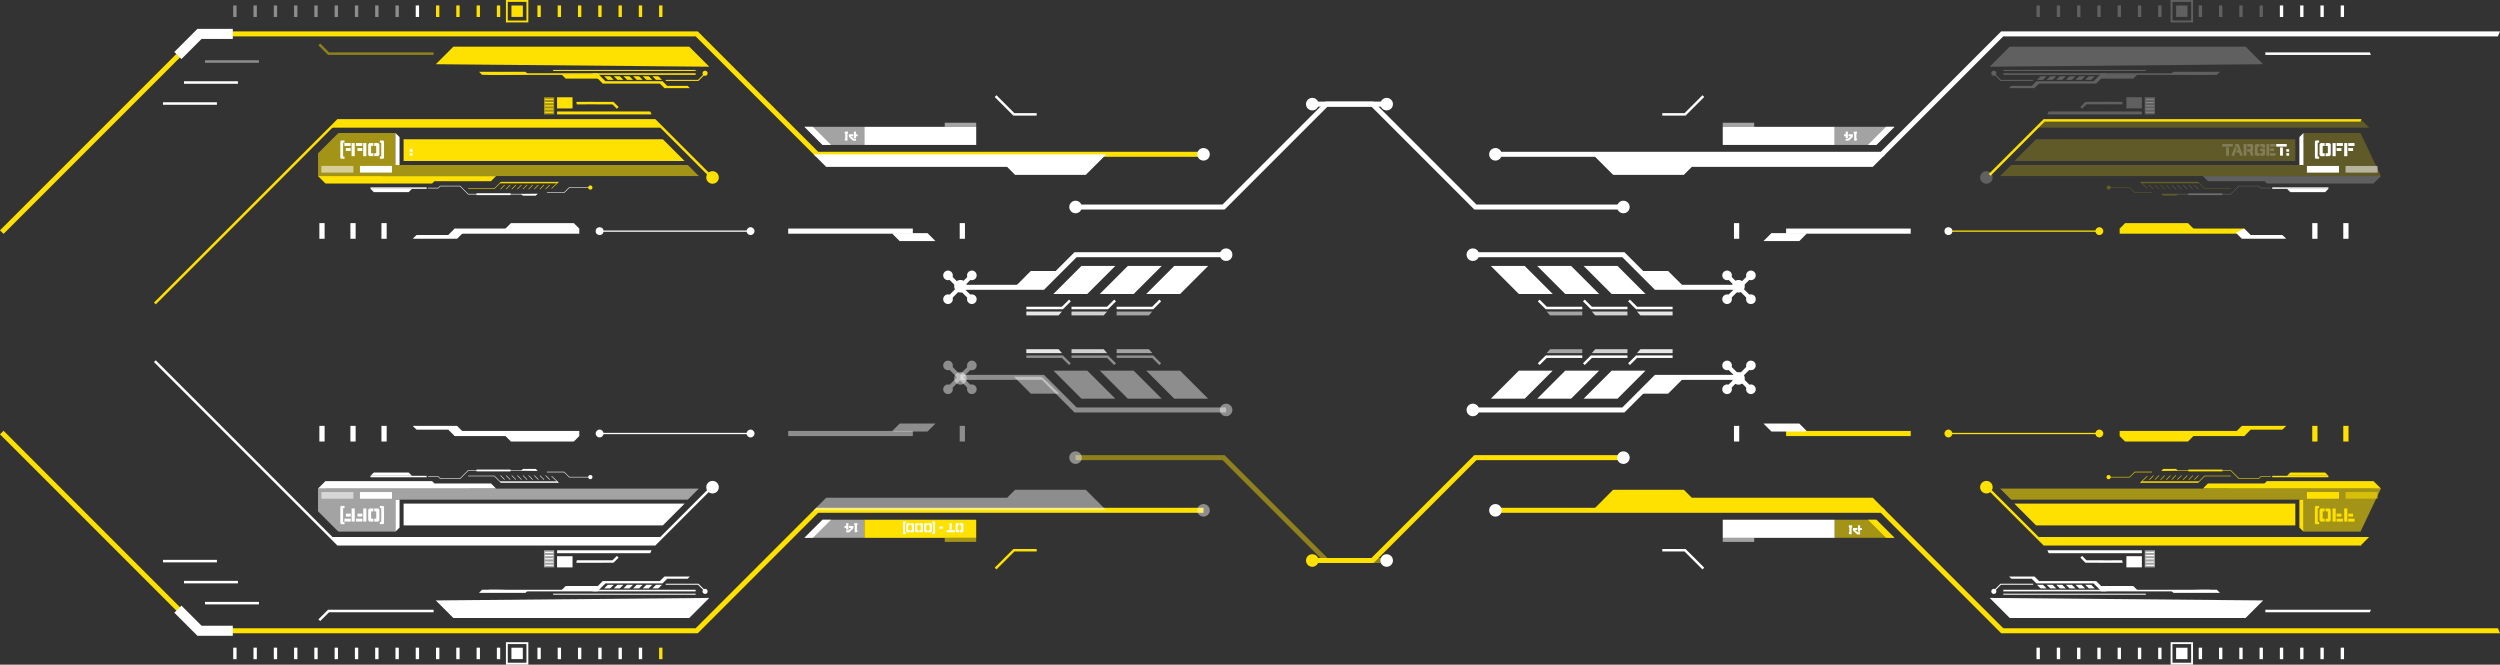 <?xml version="1.0" encoding="UTF-8"?>
<svg id="Layer_1" data-name="Layer 1" xmlns="http://www.w3.org/2000/svg" viewBox="0 0 935.28 248.65">
  <rect x="0" y="0" width="935.28" height="248.65" fill="#333333" stroke="none"/>
  <defs>
    <style>
      .cls-1 {
        opacity: .88;
      }

      .cls-1, .cls-2, .cls-3, .cls-4, .cls-5, .cls-6 {
        fill: #fff;
      }

      .cls-7, .cls-8, .cls-6 {
        opacity: .22;
      }

      .cls-7, .cls-9, .cls-10 {
        fill: #ffe100;
      }

      .cls-11, .cls-5 {
        opacity: .44;
      }

      .cls-3, .cls-9 {
        opacity: .55;
      }

      .cls-4 {
        opacity: .77;
      }
    </style>
  </defs>
  <polyline class="cls-10" points="1.33 161.16 75.2 235.03 260.26 235.03 305.32 189.98 450.25 189.98 450.25 191.85 306.09 191.85 261.04 236.91 74.42 236.91 74.15 236.63 0 162.48"/>
  <g class="cls-11">
    <polygon class="cls-10" points="402.38 170.27 458.15 170.27 458.42 170.54 496.63 208.75 518.77 208.75 518.77 210.63 495.85 210.63 495.58 210.35 457.37 172.14 402.38 172.14 402.38 170.27"/>
  </g>
  <polygon class="cls-2" points="265.35 223.69 257.84 231.2 169.61 231.2 163.04 224.63 265.35 223.69"/>
  <polygon class="cls-2" points="122.72 228.11 162.22 228.11 162.22 229.05 123.11 229.05 119.79 232.37 119.12 231.71 122.72 228.11"/>
  <rect class="cls-2" x="76.69" y="225.17" width="20.18" height=".94"/>
  <polyline class="cls-2" points="68.83 217.31 89.01 217.31 89.01 218.25 68.83 218.25"/>
  <polyline class="cls-2" points="60.97 209.45 81.15 209.45 81.15 210.39 60.97 210.39"/>
  <g>
    <g>
      <polygon class="cls-3" points="307.72 194.44 300.95 201.2 323.36 201.2 323.36 194.44 307.72 194.44"/>
      <rect class="cls-10" x="323.36" y="194.44" width="41.85" height="6.77"/>
      <rect class="cls-9" x="353.44" y="201.2" width="11.77" height="1.53"/>
    </g>
    <g>
      <path class="cls-10" d="m362.89,199.12v-3.39h.82v3.39h-.82Zm-.23-.75v.75h-1.49l-.28-.34v-2.7l.28-.35h1.49v.75h-.96v1.89h.96Z"/>
      <path class="cls-2" d="m360.13,199.12h-1.04v-.75h.51v-1.89h-.51v-.75h1.04l.28.35v2.69l-.28.34Zm-1.28-.75v.75h-1.05l-.28-.34v-2.7l.28-.35h1.05v.75h-.58v1.89h.58Z"/>
      <path class="cls-2" d="m357.2,199.12h-3.06v-.75h3.06v.75Zm-1.13-3.39v2.4h-.82v-2.4h.82Z"/>
      <path class="cls-2" d="m352.78,197.79h-1.45v-.75h1.45v.75Z"/>
      <path class="cls-2" d="m349.64,199.78h-.89v-.56h.36v-3.58h-.36v-.56h.89l.19.26v4.2l-.19.25Z"/>
      <path class="cls-2" d="m348.35,199.12h-1.04v-.75h.51v-1.89h-.51v-.75h1.04l.28.35v2.69l-.28.34Zm-1.28-.75v.75h-1.05l-.28-.34v-2.7l.28-.35h1.05v.75h-.58v1.89h.58Z"/>
      <path class="cls-2" d="m345,199.12h-1.04v-.75h.51v-1.89h-.51v-.75h1.04l.28.35v2.69l-.28.34Zm-1.28-.75v.75h-1.05l-.28-.34v-2.7l.28-.35h1.05v.75h-.58v1.89h.58Z"/>
      <path class="cls-2" d="m341.64,199.12h-1.04v-.75h.51v-1.89h-.51v-.75h1.04l.28.35v2.69l-.28.34Zm-1.28-.75v.75h-1.05l-.28-.34v-2.7l.28-.35h1.05v.75h-.58v1.89h.58Z"/>
      <path class="cls-2" d="m337.84,199.53v-4.2l.19-.26h.89v.56h-.36v3.58h.36v.56h-.89l-.19-.25Z"/>
    </g>
    <g>
      <path class="cls-2" d="m319.56,196.49v-.75h1.24v.75h-.21v1.89h.21v.56l-.6.19h-.43v-2.64h-.21Z"/>
      <path class="cls-2" d="m317.62,197.5v-.75h1.65v.91l-1.56,1.48h-1.14v-.76h.84l1.1-.88h-.88Zm-1.05.64v-.64h-.62v-.75h.62v-1.01h.82v2.4h-.82Z"/>
    </g>
    <polygon class="cls-2" points="304.12 201.2 310.89 194.44 307.72 194.44 300.95 201.2 304.12 201.2"/>
  </g>
  <path class="cls-5" d="m452.6,190.92c0,1.3-1.05,2.35-2.35,2.35s-2.35-1.05-2.35-2.35,1.05-2.35,2.35-2.35,2.35,1.05,2.35,2.35Z"/>
  <circle class="cls-2" cx="518.77" cy="209.69" r="2.35"/>
  <circle class="cls-5" cx="402.38" cy="171.21" r="2.35"/>
  <path class="cls-5" d="m361.67,141.56c0,1.3-1.05,2.35-2.35,2.35s-2.35-1.05-2.35-2.35,1.05-2.35,2.35-2.35,2.35,1.05,2.35,2.35Z"/>
  <circle class="cls-5" cx="458.7" cy="153.37" r="2.35"/>
  <g class="cls-11">
    <polygon class="cls-2" points="359.32 140.23 390.57 140.23 402.77 152.43 458.7 152.43 458.7 154.31 401.99 154.31 389.79 142.11 359.32 142.11 359.32 140.23"/>
  </g>
  <polygon class="cls-5" points="394.09 138.67 404.57 149.15 417.24 149.15 406.76 138.67 394.09 138.67"/>
  <polygon class="cls-5" points="411.45 138.67 421.93 149.15 434.61 149.15 424.12 138.67 411.45 138.67"/>
  <polygon class="cls-5" points="428.82 138.67 439.3 149.15 451.97 149.15 441.49 138.67 428.82 138.67"/>
  <g class="cls-11">
    <polygon class="cls-2" points="417.75 132.96 431.44 132.96 434.39 135.91 433.73 136.57 431.05 133.9 417.75 133.9 417.75 132.96"/>
  </g>
  <g class="cls-11">
    <polygon class="cls-2" points="400.86 132.96 414.54 132.96 417.5 135.91 416.83 136.57 414.15 133.9 400.86 133.9 400.86 132.96"/>
  </g>
  <g class="cls-11">
    <polygon class="cls-2" points="383.96 132.96 397.65 132.96 400.6 135.91 399.94 136.57 397.26 133.9 383.96 133.9 383.96 132.96"/>
  </g>
  <polygon class="cls-3" points="417.75 130.65 429.81 130.65 431.09 132.1 417.75 132.1 417.75 130.65"/>
  <polygon class="cls-4" points="400.86 130.65 412.91 130.65 414.19 132.1 400.86 132.1 400.86 130.65"/>
  <polygon class="cls-1" points="383.96 130.65 396.02 130.65 397.3 132.1 383.96 132.1 383.96 130.65"/>
  <polygon class="cls-5" points="304.38 190.92 309.08 186.22 376.77 186.22 379.76 183.23 406.2 183.23 413.87 190.9 304.38 190.92"/>
  <polygon class="cls-5" points="396.28 147.27 385.64 147.27 379.31 140.94 389.71 140.94 396.28 147.27"/>
  <g>
    <g>
      <path class="cls-2" d="m189.27,240.26h8.39v8.39h-8.39v-8.39Zm7.68.7h-6.98v6.98h6.98v-6.98Z"/>
      <rect class="cls-2" x="191.34" y="242.33" width="4.26" height="4.26" transform="translate(386.93 488.91) rotate(180)"/>
    </g>
    <g>
      <rect class="cls-10" x="246.57" y="242.3" width="1.25" height="4.31" transform="translate(494.4 488.91) rotate(180)"/>
      <rect class="cls-2" x="238.99" y="242.3" width="1.25" height="4.31" transform="translate(479.23 488.91) rotate(180)"/>
      <rect class="cls-2" x="231.4" y="242.3" width="1.25" height="4.31" transform="translate(464.05 488.91) rotate(180)"/>
      <rect class="cls-2" x="223.81" y="242.3" width="1.25" height="4.31" transform="translate(448.88 488.91) rotate(180)"/>
      <rect class="cls-2" x="216.23" y="242.3" width="1.25" height="4.31" transform="translate(433.71 488.91) rotate(180)"/>
      <rect class="cls-2" x="208.64" y="242.3" width="1.25" height="4.31" transform="translate(418.53 488.91) rotate(180)"/>
      <rect class="cls-2" x="201.05" y="242.3" width="1.25" height="4.31" transform="translate(403.36 488.91) rotate(180)"/>
      <rect class="cls-2" x="185.88" y="242.3" width="1.25" height="4.31" transform="translate(373.01 488.91) rotate(180)"/>
      <rect class="cls-2" x="178.29" y="242.3" width="1.25" height="4.31" transform="translate(357.84 488.91) rotate(180)"/>
      <rect class="cls-2" x="170.71" y="242.3" width="1.25" height="4.31" transform="translate(342.66 488.91) rotate(180)"/>
      <rect class="cls-2" x="163.12" y="242.3" width="1.25" height="4.31" transform="translate(327.49 488.91) rotate(180)"/>
      <rect class="cls-2" x="155.53" y="242.3" width="1.25" height="4.31" transform="translate(312.31 488.91) rotate(180)"/>
      <rect class="cls-2" x="147.94" y="242.3" width="1.25" height="4.31" transform="translate(297.14 488.91) rotate(180)"/>
      <rect class="cls-2" x="140.36" y="242.3" width="1.25" height="4.31" transform="translate(281.97 488.91) rotate(180)"/>
      <rect class="cls-2" x="132.77" y="242.3" width="1.25" height="4.31" transform="translate(266.79 488.91) rotate(180)"/>
      <rect class="cls-2" x="125.18" y="242.3" width="1.25" height="4.31" transform="translate(251.62 488.91) rotate(180)"/>
      <rect class="cls-2" x="117.6" y="242.3" width="1.25" height="4.31" transform="translate(236.44 488.91) rotate(180)"/>
      <rect class="cls-2" x="110.01" y="242.3" width="1.25" height="4.31" transform="translate(221.27 488.91) rotate(180)"/>
      <rect class="cls-2" x="102.42" y="242.3" width="1.25" height="4.31" transform="translate(206.1 488.91) rotate(180)"/>
      <rect class="cls-2" x="94.84" y="242.3" width="1.25" height="4.31" transform="translate(190.92 488.91) rotate(180)"/>
      <rect class="cls-2" x="87.25" y="242.3" width="1.25" height="4.31" transform="translate(175.75 488.91) rotate(180)"/>
    </g>
  </g>
  <polyline class="cls-2" points="58.27 134.79 126.63 203.15 244.77 203.15 265.01 182.9 265.68 183.56 245.16 204.09 126.24 204.09 57.61 135.46"/>
  <polygon class="cls-2" points="247.2 200.89 123.37 200.89 126.27 203.78 244.96 203.78 247.2 200.89"/>
  <polygon class="cls-3" points="125.18 197.49 118.97 191.27 118.97 182.78 261.44 182.78 257.29 186.93 147.94 186.93 147.94 198.89 126.61 198.89 125.18 197.49"/>
  <polygon class="cls-2" points="147.94 198.89 149.48 197.36 149.48 186.93 147.94 186.93 147.94 198.89"/>
  <polygon class="cls-2" points="118.97 182.78 121.76 179.99 161.64 179.99 162.53 180.87 183.69 180.87 185.57 182.75 118.97 182.78"/>
  <g>
    <path class="cls-2" d="m143.4,196.09h-1.29v-.82h.52v-5.18h-.52v-.82h1.29l.27.37v6.08l-.27.36Z"/>
    <path class="cls-2" d="m141.53,195.14h-1.51v-1.09h.73v-2.73h-.73v-1.09h1.51l.41.51v3.9l-.41.5Zm-1.85-1.09v1.09h-1.52l-.41-.49v-3.92l.41-.5h1.52v1.09h-.84v2.73h.84Z"/>
    <path class="cls-2" d="m137.07,190.22v4.91h-1.18v-4.91h1.18Zm-1.52,3.82v1.09h-2.35v-1.09h2.35Zm0-1.88v1.09h-1.81v-1.09h1.81Z"/>
    <path class="cls-2" d="m132.72,190.22v4.91h-1.18v-4.91h1.18Zm-1.52,3.82v1.09h-2.35v-1.09h2.35Zm0-1.88v1.09h-1.81v-1.09h1.81Z"/>
    <path class="cls-2" d="m127.32,195.73v-6.08l.27-.37h1.29v.82h-.52v5.18h.52v.82h-1.29l-.27-.36Z"/>
  </g>
  <rect class="cls-2" x="134.66" y="184.07" width="11.99" height="2.5" transform="translate(281.31 370.65) rotate(180)"/>
  <rect class="cls-3" x="120.22" y="184.07" width="11.99" height="2.5" transform="translate(252.43 370.65) rotate(180)"/>
  <path class="cls-2" d="m268.92,182.26c0,1.3-1.05,2.35-2.35,2.35s-2.35-1.05-2.35-2.35,1.05-2.35,2.35-2.35,2.35,1.05,2.35,2.35Z"/>
  <polygon class="cls-2" points="150.99 196.55 247.98 196.55 256.12 188.41 150.99 188.41 150.99 196.55"/>
  <g>
    <path class="cls-2" d="m178.35,194.77h-3.94v-.97h3.94v.97Zm-1.45-4.36v3.09h-1.05v-3.09h1.05Z"/>
    <path class="cls-2" d="m173.89,190.41h1l-1.08,3.09h-.75l-.13-.35.96-2.74Zm-1.12,2.13h-.39l.45,1.27h.88l-.34.97h-1.2l-1.53-4.36h.99l.41,1.16h1.07l-.34.97Z"/>
    <path class="cls-2" d="m170.33,190.41v4.36h-1.05v-4.36h1.05Zm-1.35,3.4v.97h-1.87l-.36-.43v-1.75l.3-.37-.41-1.8h1.05l.36,1.49h.93v.97h-1.18v.94h1.18Z"/>
    <path class="cls-2" d="m165.1,191.37h-.69v-.97h1.38l.36.45v3.47l-.36.44h-1.38v-.97h.69v-2.43Zm-2.76-.52l.36-.45h1.4v.97h-.77v.72h.85v.97h-1.84v-2.21Zm1.76,2.95v.97h-1.4l-.36-.43v-.93h.96v.4h.8Z"/>
    <path class="cls-2" d="m161.79,190.41v4.36h-1.05v-4.36h1.05Zm-1.35,3.4v.97h-2.02v-.97h2.02Zm0-1.67v.97h-1.55v-.97h1.55Zm0-1.73v.97h-2.02v-.97h2.02Z"/>
    <path class="cls-2" d="m158.14,194.77h-3.94v-.97h3.94v.97Zm-1.45-4.36v3.09h-1.05v-3.09h1.05Z"/>
    <path class="cls-2" d="m154.36,191.89v.97h-1.05v-.97h1.05Zm0-1.49v.97h-1.05v-.97h1.05Z"/>
  </g>
  <g class="cls-11">
    <rect class="cls-2" x="358.33" y="134.87" width="1.59" height="12.61" transform="translate(5.36 295.28) rotate(-45)"/>
    <rect class="cls-2" x="352.82" y="140.38" width="12.61" height="1.59" transform="translate(5.39 295.36) rotate(-45.01)"/>
    <path class="cls-2" d="m356.46,145.63c0,.99-.81,1.8-1.8,1.8s-1.8-.81-1.8-1.8.81-1.8,1.8-1.8,1.8.81,1.8,1.8Z"/>
    <path class="cls-2" d="m365.38,145.63c0,.99-.81,1.8-1.8,1.8s-1.8-.81-1.8-1.8.81-1.8,1.8-1.8,1.8.81,1.8,1.8Z"/>
    <path class="cls-2" d="m356.46,136.71c0,.99-.81,1.8-1.8,1.8s-1.8-.81-1.8-1.8.81-1.8,1.8-1.8,1.8.81,1.8,1.8Z"/>
    <path class="cls-2" d="m365.38,136.71c0,.99-.81,1.8-1.8,1.8s-1.8-.81-1.8-1.8.81-1.8,1.8-1.8,1.8.81,1.8,1.8Z"/>
  </g>
  <polygon class="cls-2" points="208.41 206.95 243.25 206.95 243.76 205.86 208.41 205.86 208.41 206.95"/>
  <rect class="cls-2" x="208.41" y="208.08" width="5.79" height="4.18" transform="translate(422.6 420.35) rotate(180)"/>
  <rect class="cls-3" x="203.5" y="205.86" width="3.83" height="6.41" transform="translate(410.84 418.12) rotate(180)"/>
  <g>
    <rect class="cls-2" x="203.86" y="211.28" width="3.11" height=".42" transform="translate(410.84 422.97) rotate(180)"/>
    <rect class="cls-2" x="203.86" y="210.06" width="3.11" height=".42" transform="translate(410.84 420.55) rotate(180)"/>
    <rect class="cls-2" x="203.86" y="208.85" width="3.11" height=".42" transform="translate(410.84 418.12) rotate(180)"/>
    <rect class="cls-2" x="203.86" y="207.64" width="3.11" height=".42" transform="translate(410.84 415.7) rotate(180)"/>
    <rect class="cls-2" x="203.86" y="206.43" width="3.11" height=".42" transform="translate(410.84 413.28) rotate(180)"/>
  </g>
  <path class="cls-2" d="m230.77,207.96l.66.66-1.91,1.91h-.19c-13.6.06-13.68.02-13.81-.04l.2-.43.06-.46c.42.03,8.14.02,13.36,0l1.64-1.64Z"/>
  <polyline class="cls-2" points="67.88 226.56 75.41 234.09 87.09 234.09 87.09 237.85 73.86 237.85 65.22 229.21"/>
  <polygon class="cls-10" points="379.11 205.39 387.83 205.39 387.83 206.32 379.5 206.32 372.79 213.03 372.13 212.37 379.11 205.39"/>
  <g>
    <rect class="cls-5" x="294.88" y="161.22" width="46.62" height="1.92"/>
    <rect class="cls-2" x="170.1" y="161.22" width="46.62" height="1.92"/>
    <rect class="cls-2" x="224.32" y="161.94" width="56.23" height=".48"/>
    <path class="cls-2" d="m279.32,162.18c0-.81.66-1.47,1.47-1.47s1.47.66,1.47,1.47-.66,1.47-1.47,1.47-1.47-.66-1.47-1.47Z"/>
    <path class="cls-2" d="m222.85,162.18c0-.81.66-1.47,1.47-1.47s1.47.66,1.47,1.47-.66,1.47-1.47,1.47-1.47-.66-1.47-1.47Z"/>
    <path class="cls-2" d="m216.71,163.14l-2.04,2.04h-23.51l-2.46-2.46s23.37-1.06,23.69-.94c.32.12,4.33,1.36,4.33,1.36Z"/>
    <path class="cls-2" d="m170.1,163.14l-.09-.09-2.31-2.31h-11.84s-1.53-1.41-1.41-1.41h16.55l2.23,2.23-3.12,1.59Z"/>
    <polygon class="cls-5" points="333.81 161.22 336.57 158.46 349.97 158.46 346.98 161.44 334.5 161.44 333.81 161.22"/>
    <rect class="cls-2" x="142.7" y="159.32" width="1.96" height="5.86"/>
    <rect class="cls-5" x="359.04" y="159.32" width="1.96" height="5.86"/>
    <rect class="cls-2" x="131.09" y="159.32" width="1.96" height="5.86"/>
    <rect class="cls-2" x="119.48" y="159.32" width="1.96" height="5.86"/>
  </g>
  <g>
    <rect class="cls-2" x="182.87" y="220.64" width="77.38" height=".6"/>
    <polygon class="cls-2" points="221.66 221.22 225.5 217.38 246.86 217.38 248.56 215.68 258.09 215.68 257.25 216.52 249.6 216.52 247.86 218.26 226.5 218.26 223.53 221.23 221.66 221.22"/>
    <polygon class="cls-2" points="226.01 220.14 227.38 218.77 229.62 218.77 228.26 220.12 226.01 220.14"/>
    <polygon class="cls-2" points="229.62 220.14 230.99 218.77 233.23 218.77 231.87 220.12 229.62 220.14"/>
    <polygon class="cls-2" points="233.23 220.14 234.6 218.77 236.84 218.77 235.48 220.12 233.23 220.14"/>
    <polygon class="cls-2" points="236.84 220.14 238.21 218.77 240.44 218.77 239.09 220.12 236.84 220.14"/>
    <polygon class="cls-2" points="240.44 220.14 241.81 218.77 244.05 218.77 242.7 220.12 240.44 220.14"/>
    <polygon class="cls-2" points="244.05 220.14 245.42 218.77 247.66 218.77 246.3 220.12 244.05 220.14"/>
    <polygon class="cls-2" points="197.45 220.94 196.59 221.8 179.19 221.8 180.37 220.63 186.4 220.63 197.45 220.94"/>
    <polygon class="cls-2" points="263.75 221.38 261.13 218.76 249.07 218.76 249.07 218.37 261.3 218.37 264.03 221.1 263.75 221.38"/>
    <rect class="cls-2" x="206.93" y="222.1" width="53.32" height=".39"/>
    <polygon class="cls-2" points="224.04 219.24 211.63 219.24 210.04 220.82 223.03 220.82 224.04 219.24"/>
    <path class="cls-2" d="m262.82,221.24c0-.53.43-.96.96-.96s.96.43.96.96-.43.96-.96.96-.96-.43-.96-.96Z"/>
  </g>
  <g>
    <rect class="cls-2" x="138.61" y="178.01" width="21.02" height=".54"/>
    <polygon class="cls-2" points="172.15 179.15 164.66 179.15 163.89 178.38 160.18 178.38 160.18 178.18 163.98 178.18 164.74 178.94 172.07 178.94 175.11 175.9 195.39 175.9 195.39 176.11 175.19 176.11 172.15 179.15"/>
    <rect class="cls-2" x="178.26" y="175.67" width="12.75" height=".68"/>
    <polygon class="cls-2" points="138.61 178.01 139.84 176.78 152.9 176.78 154.12 178.01 138.61 178.01"/>
    <polygon class="cls-2" points="209.12 180.62 187.35 180.62 184.91 178.18 175.12 178.18 175.12 177.98 184.99 177.98 187.43 180.42 208.61 180.42 206.29 178.19 206.43 178.05 209.12 180.62"/>
    <polygon class="cls-2" points="208.37 180.06 187.02 180.06 187.39 180.52 208.87 180.52 208.37 180.06"/>
    <g>
      <rect class="cls-2" x="187.92" y="177.57" width=".2" height="2.19" transform="translate(-71.27 185.27) rotate(-45)"/>
      <rect class="cls-2" x="190.02" y="177.57" width=".2" height="2.19" transform="translate(-70.65 186.77) rotate(-45)"/>
      <rect class="cls-2" x="192.12" y="177.57" width=".2" height="2.19" transform="translate(-70.04 188.24) rotate(-45)"/>
      <rect class="cls-2" x="194.23" y="177.57" width=".2" height="2.19" transform="translate(-69.42 189.75) rotate(-45)"/>
      <rect class="cls-2" x="196.33" y="177.57" width=".2" height="2.19" transform="translate(-68.8 191.24) rotate(-45)"/>
      <rect class="cls-2" x="198.43" y="177.57" width=".2" height="2.19" transform="translate(-68.19 192.72) rotate(-45)"/>
      <rect class="cls-2" x="200.55" y="177.57" width=".2" height="2.19" transform="translate(-67.57 194.21) rotate(-45)"/>
      <rect class="cls-2" x="202.67" y="177.57" width=".2" height="2.19" transform="translate(-66.95 195.72) rotate(-45)"/>
      <rect class="cls-2" x="204.78" y="177.57" width=".2" height="2.19" transform="translate(-66.33 197.2) rotate(-45)"/>
    </g>
    <polygon class="cls-2" points="194.93 176.12 195.62 175.44 200.43 175.44 201.18 176.19 194.93 176.12"/>
    <polygon class="cls-2" points="220.86 178.59 212.92 178.59 211.02 176.7 204.61 176.7 204.61 176.49 211.1 176.49 213 178.39 220.86 178.39 220.86 178.59"/>
    <path class="cls-2" d="m220.06,178.49c0-.44.36-.8.8-.8s.8.36.8.8-.36.8-.8.8-.8-.36-.8-.8Z"/>
  </g>
  <polyline class="cls-10" points="0 86.17 74.42 11.74 261.04 11.74 261.32 12.02 306.09 56.8 450.25 56.8 450.25 58.67 305.32 58.67 305.04 58.4 260.26 13.62 75.2 13.62 1.33 87.49"/>
  <polygon class="cls-2" points="495.85 38.02 518.77 38.02 518.77 39.9 496.63 39.9 458.15 78.38 402.38 78.38 402.38 76.51 457.37 76.51 495.85 38.02"/>
  <polygon class="cls-10" points="265.35 24.96 257.84 17.45 169.61 17.45 163.04 24.02 265.35 24.96"/>
  <g class="cls-11">
    <polygon class="cls-10" points="119.79 16.28 123.11 19.6 162.22 19.6 162.22 20.54 122.72 20.54 119.12 16.94 119.79 16.28"/>
  </g>
  <g class="cls-11">
    <rect class="cls-2" x="76.69" y="22.54" width="20.18" height=".94"/>
  </g>
  <polyline class="cls-2" points="68.83 30.4 89.01 30.4 89.01 31.34 68.83 31.34"/>
  <polyline class="cls-2" points="60.97 38.26 81.15 38.26 81.15 39.2 60.97 39.2"/>
  <g>
    <g>
      <polygon class="cls-3" points="307.72 54.21 300.95 47.45 323.36 47.45 323.36 54.21 307.72 54.21"/>
      <rect class="cls-2" x="323.36" y="47.45" width="41.85" height="6.77"/>
      <rect class="cls-3" x="353.44" y="45.92" width="11.77" height="1.53"/>
    </g>
    <g>
      <path class="cls-2" d="m339.85,51.87v-1.89h-.96v-.75h1.49l.28.35v2.7l-.28.34h-1.49v-.75h.96Zm-2.01.75v-3.39h.82v3.39h-.82Z"/>
      <path class="cls-2" d="m343.27,51.87v-1.89h-.58v-.75h1.05l.28.35v2.7l-.28.34h-1.05v-.75h.58Zm-2.14.41v-2.69l.28-.35h1.04v.75h-.51v1.89h.51v.75h-1.04l-.28-.34Z"/>
      <path class="cls-2" d="m344.35,51.87h3.06v.75h-3.06v-.75Zm1.94-2.64v2.4h-.82v-2.4h.82Z"/>
      <path class="cls-2" d="m348.77,50.53h1.45v.75h-1.45v-.75Z"/>
      <path class="cls-2" d="m351.72,53.03v-4.2l.19-.26h.89v.56h-.36v3.58h.36v.56h-.89l-.19-.25Z"/>
      <path class="cls-2" d="m355.06,51.87v-1.89h-.58v-.75h1.05l.28.35v2.7l-.28.34h-1.05v-.75h.58Zm-2.14.41v-2.69l.28-.35h1.04v.75h-.51v1.89h.51v.75h-1.04l-.28-.34Z"/>
      <path class="cls-2" d="m358.41,51.87v-1.89h-.58v-.75h1.05l.28.35v2.7l-.28.34h-1.05v-.75h.58Zm-2.14.41v-2.69l.28-.35h1.04v.75h-.51v1.89h.51v.75h-1.04l-.28-.34Z"/>
      <path class="cls-2" d="m361.77,51.87v-1.89h-.58v-.75h1.05l.28.35v2.7l-.28.34h-1.05v-.75h.58Zm-2.14.41v-2.69l.28-.35h1.04v.75h-.51v1.89h.51v.75h-1.04l-.28-.34Z"/>
      <path class="cls-2" d="m363.52,53.28h-.89v-.56h.36v-3.58h-.36v-.56h.89l.19.26v4.2l-.19.25Z"/>
    </g>
    <g>
      <path class="cls-2" d="m317.04,49.98v2.64h-.43l-.6-.19v-.56h.21v-1.89h-.21v-.75h1.24v.75h-.21Z"/>
      <path class="cls-2" d="m319.42,51.63v-2.4h.82v1.01h.62v.75h-.62v.64h-.82Zm-1.12-.64l1.1.88h.84v.76h-1.14l-1.56-1.48v-.91h1.65v.75h-.88Z"/>
    </g>
    <polygon class="cls-2" points="304.12 47.45 310.89 54.21 307.72 54.21 300.95 47.45 304.12 47.45"/>
  </g>
  <path class="cls-2" d="m452.6,57.73c0-1.3-1.05-2.35-2.35-2.35s-2.35,1.05-2.35,2.35,1.05,2.35,2.35,2.35,2.35-1.05,2.35-2.35Z"/>
  <circle class="cls-2" cx="518.77" cy="38.96" r="2.35"/>
  <circle class="cls-2" cx="402.38" cy="77.44" r="2.35"/>
  <path class="cls-2" d="m361.67,107.09c0-1.3-1.05-2.35-2.35-2.35s-2.35,1.05-2.35,2.35,1.05,2.35,2.35,2.35,2.35-1.05,2.35-2.35Z"/>
  <circle class="cls-2" cx="458.7" cy="95.28" r="2.35"/>
  <polygon class="cls-2" points="401.99 94.34 458.7 94.34 458.7 96.22 402.77 96.22 390.57 108.42 359.32 108.42 359.32 106.54 389.79 106.54 401.99 94.34"/>
  <polygon class="cls-2" points="394.09 109.98 404.57 99.5 417.24 99.5 406.76 109.98 394.09 109.98"/>
  <polygon class="cls-2" points="411.45 109.98 421.93 99.5 434.61 99.5 424.12 109.98 411.45 109.98"/>
  <polygon class="cls-2" points="428.82 109.98 439.3 99.5 451.97 99.5 441.49 109.98 428.82 109.98"/>
  <polygon class="cls-2" points="433.73 112.08 434.39 112.74 431.44 115.69 417.75 115.69 417.75 114.75 431.05 114.75 433.73 112.08"/>
  <polygon class="cls-2" points="416.83 112.08 417.5 112.74 414.54 115.69 400.86 115.69 400.86 114.75 414.15 114.75 416.83 112.08"/>
  <polygon class="cls-2" points="399.94 112.08 400.6 112.74 397.65 115.69 383.96 115.69 383.96 114.75 397.26 114.75 399.94 112.08"/>
  <polygon class="cls-3" points="417.75 118 429.81 118 431.09 116.55 417.75 116.55 417.75 118"/>
  <polygon class="cls-4" points="400.86 118 412.91 118 414.19 116.55 400.86 116.55 400.86 118"/>
  <polygon class="cls-1" points="383.96 118 396.02 118 397.3 116.55 383.96 116.55 383.96 118"/>
  <polygon class="cls-2" points="304.38 57.73 309.08 62.43 376.77 62.43 379.76 65.42 406.2 65.42 413.87 57.75 304.38 57.73"/>
  <polygon class="cls-2" points="396.28 101.38 385.64 101.38 379.31 107.71 389.71 107.71 396.28 101.38"/>
  <g>
    <g>
      <path class="cls-10" d="m189.27,0h8.39v8.39h-8.39V0Zm7.68.7h-6.98v6.98h6.98V.7Z"/>
      <rect class="cls-10" x="191.34" y="2.06" width="4.26" height="4.26"/>
    </g>
    <g>
      <rect class="cls-10" x="246.57" y="2.04" width="1.25" height="4.31" transform="translate(494.4 8.39) rotate(180)"/>
      <rect class="cls-10" x="238.99" y="2.04" width="1.25" height="4.31" transform="translate(479.23 8.39) rotate(180)"/>
      <rect class="cls-10" x="231.4" y="2.04" width="1.25" height="4.31" transform="translate(464.05 8.39) rotate(180)"/>
      <rect class="cls-10" x="223.81" y="2.04" width="1.25" height="4.31" transform="translate(448.88 8.39) rotate(180)"/>
      <rect class="cls-10" x="216.23" y="2.04" width="1.25" height="4.31" transform="translate(433.71 8.39) rotate(180)"/>
      <rect class="cls-10" x="208.64" y="2.04" width="1.25" height="4.31" transform="translate(418.53 8.39) rotate(180)"/>
      <rect class="cls-10" x="201.05" y="2.04" width="1.25" height="4.31" transform="translate(403.36 8.39) rotate(180)"/>
      <rect class="cls-10" x="185.88" y="2.04" width="1.25" height="4.31" transform="translate(373.01 8.39) rotate(180)"/>
      <rect class="cls-10" x="178.29" y="2.04" width="1.25" height="4.31" transform="translate(357.84 8.39) rotate(180)"/>
      <rect class="cls-10" x="170.71" y="2.04" width="1.25" height="4.31" transform="translate(342.66 8.39) rotate(180)"/>
      <rect class="cls-10" x="163.12" y="2.04" width="1.25" height="4.31" transform="translate(327.49 8.39) rotate(180)"/>
      <rect class="cls-2" x="155.53" y="2.04" width="1.25" height="4.31" transform="translate(312.31 8.39) rotate(180)"/>
      <rect class="cls-5" x="147.94" y="2.04" width="1.25" height="4.31" transform="translate(297.14 8.39) rotate(180)"/>
      <rect class="cls-5" x="140.36" y="2.04" width="1.25" height="4.31" transform="translate(281.97 8.39) rotate(180)"/>
      <rect class="cls-5" x="132.77" y="2.04" width="1.25" height="4.31" transform="translate(266.79 8.39) rotate(180)"/>
      <rect class="cls-5" x="125.18" y="2.04" width="1.25" height="4.31" transform="translate(251.62 8.39) rotate(180)"/>
      <rect class="cls-5" x="117.6" y="2.04" width="1.25" height="4.31" transform="translate(236.44 8.39) rotate(180)"/>
      <rect class="cls-5" x="110.01" y="2.04" width="1.25" height="4.31" transform="translate(221.27 8.39) rotate(180)"/>
      <rect class="cls-5" x="102.42" y="2.04" width="1.25" height="4.31" transform="translate(206.1 8.39) rotate(180)"/>
      <rect class="cls-5" x="94.84" y="2.04" width="1.25" height="4.31" transform="translate(190.92 8.39) rotate(180)"/>
      <rect class="cls-5" x="87.25" y="2.04" width="1.25" height="4.31" transform="translate(175.75 8.39) rotate(180)"/>
    </g>
  </g>
  <polyline class="cls-10" points="57.61 113.19 126.24 44.56 245.16 44.56 265.68 65.09 265.01 65.75 244.77 45.5 126.63 45.5 58.27 113.86"/>
  <polygon class="cls-10" points="247.2 47.76 123.37 47.76 126.27 44.87 244.96 44.87 247.2 47.76"/>
  <polygon class="cls-9" points="125.18 51.16 118.97 57.38 118.97 65.87 261.44 65.87 257.29 61.72 147.94 61.72 147.94 49.76 126.61 49.76 125.18 51.16"/>
  <polygon class="cls-2" points="147.94 49.76 149.48 51.29 149.48 61.72 147.94 61.72 147.94 49.76"/>
  <polygon class="cls-10" points="118.97 65.87 121.76 68.66 161.64 68.66 162.53 67.78 183.69 67.78 185.57 65.9 118.97 65.87"/>
  <g>
    <path class="cls-2" d="m143.67,52.93v6.08l-.27.37h-1.29v-.82h.52v-5.18h-.52v-.82h1.29l.27.36Z"/>
    <path class="cls-2" d="m141.93,54.01v3.9l-.41.51h-1.51v-1.09h.73v-2.73h-.73v-1.09h1.51l.41.5Zm-3.1.59v2.73h.84v1.09h-1.52l-.41-.5v-3.92l.41-.49h1.52v1.09h-.84Z"/>
    <path class="cls-2" d="m135.88,58.43v-4.91h1.18v4.91h-1.18Zm-2.15-1.95v-1.09h1.81v1.09h-1.81Zm-.54-1.88v-1.09h2.35v1.09h-2.35Z"/>
    <path class="cls-2" d="m131.53,53.52h1.18v4.91h-1.18m-2.15-1.95v-1.09h1.81v1.09h-1.81Zm-.54-1.88v-1.09h2.35v1.09h-2.35Z"/>
    <path class="cls-2" d="m127.59,52.56h1.29v.82h-.52v5.18h.52v.82h-1.29l-.27-.37v-6.08l.27-.36Z"/>
  </g>
  <rect class="cls-2" x="134.66" y="62.08" width="11.99" height="2.5" transform="translate(281.31 126.65) rotate(180)"/>
  <rect class="cls-3" x="120.22" y="62.08" width="11.99" height="2.5" transform="translate(252.43 126.65) rotate(180)"/>
  <path class="cls-10" d="m268.92,66.39c0-1.3-1.05-2.35-2.35-2.35s-2.35,1.05-2.35,2.35,1.05,2.35,2.35,2.35,2.35-1.05,2.35-2.35Z"/>
  <polygon class="cls-10" points="150.99 52.1 247.98 52.1 256.12 60.24 150.99 60.24 150.99 52.1"/>
  <g>
    <path class="cls-10" d="m178.35,54.85h-3.94v-.97h3.94v.97Zm-2.5,3.4v-3.09h1.05v3.09h-1.05Z"/>
    <path class="cls-10" d="m172.93,55.5l.13-.35h.75l1.08,3.09h-1l-.96-2.74Zm.18,1.58h-1.07l-.41,1.16h-.99l1.53-4.36h1.2l.34.97h-.88l-.45,1.27h.39l.34.97Z"/>
    <path class="cls-10" d="m169.28,58.25v-4.36h1.05v4.36h-1.05Zm-1.48-3.4v.94h1.18v.97h-.93l-.36,1.49h-1.05l.41-1.8-.3-.37v-1.75l.36-.44h1.87v.97h-1.18Z"/>
    <path class="cls-10" d="m165.1,54.85h-.69v-.97h1.38l.36.44v3.47l-.36.45h-1.38v-.97h.69v-2.43Zm-2.76.74h1.84v.97h-.85v.72h.77v.97h-1.4l-.36-.45v-2.21Zm.96-.74v.4h-.96v-.93l.36-.44h1.4v.97h-.8Z"/>
    <path class="cls-10" d="m160.74,58.25v-4.36h1.05v4.36h-1.05Zm-2.33,0v-.97h2.02v.97h-2.02Zm.48-1.73v-.97h1.55v.97h-1.55Zm-.48-1.67v-.97h2.02v.97h-2.02Z"/>
    <path class="cls-10" d="m158.14,54.85h-3.94v-.97h3.94v.97Zm-2.5,3.4v-3.09h1.05v3.09h-1.05Z"/>
    <path class="cls-2" d="m153.3,58.25v-.97h1.05v.97h-1.05Zm0-1.49v-.97h1.05v.97h-1.05Z"/>
  </g>
  <g>
    <rect class="cls-2" x="352.82" y="106.69" width="12.61" height="1.59" transform="translate(29.19 285.43) rotate(-45)"/>
    <rect class="cls-2" x="358.33" y="101.17" width="1.59" height="12.61" transform="translate(29.18 285.42) rotate(-45)"/>
    <path class="cls-2" d="m356.46,103.02c0-.99-.81-1.8-1.8-1.8s-1.8.81-1.8,1.8.81,1.8,1.8,1.8,1.8-.81,1.8-1.8Z"/>
    <path class="cls-2" d="m365.38,103.02c0-.99-.81-1.8-1.8-1.8s-1.8.81-1.8,1.8.81,1.8,1.8,1.8,1.8-.81,1.8-1.8Z"/>
    <path class="cls-2" d="m356.46,111.94c0-.99-.81-1.8-1.8-1.8s-1.8.81-1.8,1.8.81,1.8,1.8,1.8,1.8-.81,1.8-1.8Z"/>
    <path class="cls-2" d="m365.38,111.94c0-.99-.81-1.8-1.8-1.8s-1.8.81-1.8,1.8.81,1.8,1.8,1.8,1.8-.81,1.8-1.8Z"/>
  </g>
  <polygon class="cls-10" points="208.41 41.7 243.25 41.7 243.76 42.79 208.41 42.79 208.41 41.7"/>
  <rect class="cls-10" x="208.41" y="36.38" width="5.79" height="4.18" transform="translate(422.6 76.95) rotate(180)"/>
  <rect class="cls-9" x="203.5" y="36.38" width="3.83" height="6.41" transform="translate(410.84 79.18) rotate(180)"/>
  <g>
    <rect class="cls-10" x="203.86" y="36.96" width="3.11" height=".42"/>
    <rect class="cls-10" x="203.86" y="38.17" width="3.11" height=".42"/>
    <rect class="cls-10" x="203.86" y="39.38" width="3.11" height=".42"/>
    <rect class="cls-10" x="203.86" y="40.59" width="3.11" height=".42"/>
    <rect class="cls-10" x="203.86" y="41.8" width="3.11" height=".42"/>
  </g>
  <path class="cls-10" d="m219.69,38.09c2.03,0,5.07,0,9.64.03h.19s1.91,1.91,1.91,1.91l-.66.66-1.64-1.63c-5.22-.02-12.94-.04-13.36,0l-.03-.41-.22-.48c.08-.04.15-.07,4.17-.07Z"/>
  <polyline class="cls-2" points="65.22 19.44 73.86 10.8 87.09 10.8 87.09 14.56 75.41 14.56 67.88 22.09"/>
  <polygon class="cls-2" points="372.79 35.62 379.5 42.33 387.83 42.33 387.83 43.26 379.11 43.26 372.13 36.28 372.79 35.62"/>
  <g>
    <rect class="cls-2" x="294.88" y="85.51" width="46.62" height="1.92"/>
    <rect class="cls-2" x="170.1" y="85.51" width="46.62" height="1.92"/>
    <rect class="cls-2" x="224.32" y="86.23" width="56.23" height=".48"/>
    <path class="cls-2" d="m279.32,86.47c0,.81.66,1.47,1.47,1.47s1.47-.66,1.47-1.47-.66-1.47-1.47-1.47-1.47.66-1.47,1.47Z"/>
    <circle class="cls-2" cx="224.32" cy="86.47" r="1.47"/>
    <path class="cls-2" d="m216.71,85.51l-2.04-2.04h-23.51l-2.46,2.46s23.37,1.06,23.69.94c.32-.12,4.33-1.36,4.33-1.36Z"/>
    <path class="cls-2" d="m170.1,85.51l-.09.09-2.31,2.31h-11.84s-1.53,1.41-1.41,1.41h16.55l2.23-2.23-3.12-1.59Z"/>
    <polygon class="cls-2" points="333.81 87.43 336.57 90.19 349.97 90.19 346.98 87.21 334.5 87.21 333.81 87.43"/>
    <rect class="cls-2" x="142.7" y="83.47" width="1.96" height="5.86"/>
    <rect class="cls-2" x="359.04" y="83.47" width="1.96" height="5.86"/>
    <rect class="cls-2" x="131.09" y="83.47" width="1.96" height="5.86"/>
    <rect class="cls-2" x="119.48" y="83.47" width="1.96" height="5.86"/>
  </g>
  <g>
    <rect class="cls-10" x="182.87" y="27.41" width="77.38" height=".6"/>
    <polygon class="cls-10" points="221.66 27.43 225.5 31.27 246.86 31.27 248.56 32.97 258.09 32.97 257.25 32.13 249.6 32.13 247.86 30.39 226.5 30.39 223.53 27.42 221.66 27.43"/>
    <polygon class="cls-10" points="226.01 28.51 227.38 29.88 229.62 29.88 228.26 28.53 226.01 28.51"/>
    <polygon class="cls-10" points="229.62 28.51 230.99 29.88 233.23 29.88 231.87 28.53 229.62 28.51"/>
    <polygon class="cls-10" points="233.23 28.51 234.6 29.88 236.84 29.88 235.48 28.53 233.23 28.51"/>
    <polygon class="cls-10" points="236.84 28.51 238.21 29.88 240.44 29.88 239.09 28.53 236.84 28.51"/>
    <polygon class="cls-10" points="240.44 28.51 241.81 29.88 244.05 29.88 242.7 28.53 240.44 28.51"/>
    <polygon class="cls-10" points="244.05 28.51 245.42 29.88 247.66 29.88 246.3 28.53 244.05 28.51"/>
    <polygon class="cls-10" points="197.45 27.71 196.59 26.85 179.19 26.85 180.37 28.02 186.4 28.02 197.45 27.71"/>
    <polygon class="cls-10" points="263.75 27.27 261.13 29.89 249.07 29.89 249.07 30.28 261.3 30.28 264.03 27.55 263.75 27.27"/>
    <rect class="cls-10" x="206.93" y="26.16" width="53.32" height=".39"/>
    <polygon class="cls-10" points="224.04 29.41 211.63 29.41 210.04 27.83 223.03 27.83 224.04 29.41"/>
    <path class="cls-10" d="m262.82,27.41c0,.53.43.96.96.96s.96-.43.96-.96-.43-.96-.96-.96-.96.43-.96.96Z"/>
  </g>
  <g>
    <rect class="cls-2" x="138.61" y="70.1" width="21.02" height=".54"/>
    <polygon class="cls-2" points="172.15 69.5 164.66 69.5 163.89 70.27 160.18 70.27 160.18 70.47 163.98 70.47 164.74 69.71 172.07 69.71 175.11 72.75 195.39 72.75 195.39 72.54 175.19 72.54 172.15 69.5"/>
    <rect class="cls-2" x="178.26" y="72.31" width="12.75" height=".68"/>
    <polygon class="cls-2" points="138.61 70.64 139.84 71.87 152.9 71.87 154.12 70.64 138.61 70.64"/>
    <polygon class="cls-10" points="209.12 68.03 187.35 68.03 184.91 70.47 175.12 70.47 175.12 70.67 184.99 70.67 187.43 68.23 208.61 68.23 206.29 70.46 206.43 70.6 209.12 68.03"/>
    <polygon class="cls-10" points="208.37 68.59 187.02 68.59 187.39 68.13 208.87 68.13 208.37 68.59"/>
    <g>
      <rect class="cls-10" x="186.93" y="69.88" width="2.19" height=".2" transform="translate(5.59 153.45) rotate(-45)"/>
      <rect class="cls-10" x="189.03" y="69.88" width="2.19" height=".2" transform="translate(6.2 154.93) rotate(-45)"/>
      <rect class="cls-10" x="191.13" y="69.88" width="2.19" height=".2" transform="translate(6.82 156.43) rotate(-45)"/>
      <rect class="cls-10" x="193.24" y="69.88" width="2.19" height=".2" transform="translate(7.43 157.9) rotate(-45)"/>
      <rect class="cls-10" x="195.34" y="69.88" width="2.19" height=".2" transform="translate(8.04 159.38) rotate(-45)"/>
      <rect class="cls-10" x="197.44" y="69.88" width="2.19" height=".2" transform="translate(8.66 160.88) rotate(-45)"/>
      <rect class="cls-10" x="199.56" y="69.88" width="2.19" height=".2" transform="translate(9.28 162.37) rotate(-45)"/>
      <rect class="cls-10" x="201.67" y="69.88" width="2.19" height=".2" transform="translate(9.9 163.86) rotate(-45)"/>
      <rect class="cls-10" x="203.79" y="69.88" width="2.19" height=".2" transform="translate(10.52 165.37) rotate(-45)"/>
    </g>
    <polygon class="cls-2" points="194.93 72.53 195.62 73.21 200.43 73.21 201.18 72.46 194.93 72.53"/>
    <polygon class="cls-2" points="220.86 70.06 212.92 70.06 211.02 71.95 204.61 71.95 204.61 72.16 211.1 72.16 213 70.26 220.86 70.26 220.86 70.06"/>
    <path class="cls-10" d="m220.06,70.16c0,.44.36.8.8.8s.8-.36.8-.8-.36-.8-.8-.8-.8.36-.8.8Z"/>
  </g>
  <path class="cls-10" d="m488.59,209.69c0,1.3,1.05,2.35,2.35,2.35s2.35-1.05,2.35-2.35-1.05-2.35-2.35-2.35-2.35,1.05-2.35,2.35Z"/>
  <path class="cls-2" d="m488.59,38.96c0-1.3,1.05-2.35,2.35-2.35s2.35,1.05,2.35,2.35-1.05,2.35-2.35,2.35-2.35-1.05-2.35-2.35Z"/>
  <polyline class="cls-10" points="935.28 236.91 748.66 236.91 748.39 236.63 703.61 191.85 559.46 191.85 559.46 189.98 704.39 189.98 704.66 190.25 749.44 235.03 934.5 235.03"/>
  <polygon class="cls-10" points="551.56 170.27 607.32 170.27 607.32 172.14 552.34 172.14 513.85 210.63 490.94 210.63 490.94 208.75 513.08 208.75 551.56 170.27"/>
  <polygon class="cls-2" points="744.36 223.69 751.87 231.2 840.09 231.2 846.66 224.63 744.36 223.69"/>
  <polyline class="cls-2" points="886.59 229.05 847.49 229.05 847.49 228.11 886.98 228.11"/>
  <g>
    <g>
      <polygon class="cls-9" points="701.98 194.44 708.75 201.2 686.34 201.2 686.34 194.44 701.98 194.44"/>
      <rect class="cls-2" x="644.5" y="194.44" width="41.85" height="6.77"/>
      <rect class="cls-3" x="644.5" y="201.2" width="11.77" height="1.53"/>
    </g>
    <g>
      <path class="cls-2" d="m657.28,198.84v-1.89h-.96v-.75h1.49l.28.35v2.7l-.28.34h-1.49v-.75h.96Zm-2.01.75v-3.39h.82v3.39h-.82Z"/>
      <path class="cls-2" d="m660.71,198.84v-1.89h-.58v-.75h1.05l.28.35v2.7l-.28.34h-1.05v-.75h.58Zm-2.14.41v-2.69l.28-.35h1.04v.75h-.51v1.89h.51v.75h-1.04l-.28-.34Z"/>
      <path class="cls-2" d="m661.78,198.84h3.06v.75h-3.06v-.75Zm1.94-2.64v2.4h-.82v-2.4h.82Z"/>
      <path class="cls-2" d="m666.2,197.51h1.45v.75h-1.45v-.75Z"/>
      <path class="cls-2" d="m669.15,200v-4.2l.19-.26h.89v.56h-.36v3.58h.36v.56h-.89l-.19-.25Z"/>
      <path class="cls-2" d="m672.49,198.84v-1.89h-.58v-.75h1.05l.28.35v2.7l-.28.34h-1.05v-.75h.58Zm-2.14.41v-2.69l.28-.35h1.04v.75h-.51v1.89h.51v.75h-1.04l-.28-.34Z"/>
      <path class="cls-2" d="m675.85,198.84v-1.89h-.58v-.75h1.05l.28.35v2.7l-.28.34h-1.05v-.75h.58Zm-2.14.41v-2.69l.28-.35h1.04v.75h-.51v1.89h.51v.75h-1.04l-.28-.34Z"/>
      <path class="cls-2" d="m679.2,198.84v-1.89h-.58v-.75h1.05l.28.35v2.7l-.28.34h-1.05v-.75h.58Zm-2.14.41v-2.69l.28-.35h1.04v.75h-.51v1.89h.51v.75h-1.04l-.28-.34Z"/>
      <path class="cls-2" d="m680.96,200.25h-.89v-.56h.36v-3.58h-.36v-.56h.89l.19.26v4.2l-.19.25Z"/>
    </g>
    <g>
      <path class="cls-2" d="m692.7,197.27v2.64h-.43l-.6-.19v-.56h.21v-1.89h-.21v-.75h1.24v.75h-.21Z"/>
      <path class="cls-2" d="m695.08,198.92v-2.4h.82v1.01h.62v.75h-.62v.64h-.82Zm-1.12-.64l1.1.88h.84v.76h-1.14l-1.56-1.48v-.91h1.65v.75h-.88Z"/>
    </g>
    <polygon class="cls-10" points="705.58 201.2 698.82 194.44 701.98 194.44 708.75 201.2 705.58 201.2"/>
  </g>
  <path class="cls-2" d="m557.11,190.92c0,1.3,1.05,2.35,2.35,2.35s2.35-1.05,2.35-2.35-1.05-2.35-2.35-2.35-2.35,1.05-2.35,2.35Z"/>
  <path class="cls-2" d="m604.98,171.21c0,1.3,1.05,2.35,2.35,2.35s2.35-1.05,2.35-2.35-1.05-2.35-2.35-2.35-2.35,1.05-2.35,2.35Z"/>
  <path class="cls-2" d="m648.04,141.56c0,1.3,1.05,2.35,2.35,2.35s2.35-1.05,2.35-2.35-1.05-2.35-2.35-2.35-2.35,1.05-2.35,2.35Z"/>
  <path class="cls-2" d="m548.66,153.37c0,1.3,1.05,2.35,2.35,2.35s2.35-1.05,2.35-2.35-1.05-2.35-2.35-2.35-2.35,1.05-2.35,2.35Z"/>
  <polygon class="cls-2" points="619.14 140.23 650.38 140.23 650.38 142.11 619.91 142.11 607.71 154.31 551.01 154.31 551.01 152.43 606.94 152.43 619.14 140.23"/>
  <polygon class="cls-2" points="615.61 138.67 605.13 149.15 592.46 149.15 602.94 138.67 615.61 138.67"/>
  <polygon class="cls-2" points="598.25 138.67 587.77 149.15 575.1 149.15 585.58 138.67 598.25 138.67"/>
  <polygon class="cls-2" points="580.89 138.67 570.41 149.15 557.74 149.15 568.22 138.67 580.89 138.67"/>
  <polygon class="cls-2" points="578.27 132.96 591.95 132.96 591.95 133.9 578.66 133.9 575.98 136.57 575.31 135.91 578.27 132.96"/>
  <polygon class="cls-2" points="595.16 132.96 608.85 132.96 608.85 133.9 595.55 133.9 592.87 136.57 592.21 135.91 595.16 132.96"/>
  <polygon class="cls-2" points="612.06 132.96 625.74 132.96 625.74 133.9 612.45 133.9 609.77 136.57 609.1 135.91 612.06 132.96"/>
  <polygon class="cls-3" points="591.95 130.65 579.9 130.65 578.62 132.1 591.95 132.1 591.95 130.65"/>
  <polygon class="cls-4" points="608.85 130.65 596.79 130.65 595.51 132.1 608.85 132.1 608.85 130.65"/>
  <polygon class="cls-1" points="625.74 130.65 613.69 130.65 612.41 132.1 625.74 132.1 625.74 130.65"/>
  <polygon class="cls-10" points="705.32 190.92 700.63 186.22 632.93 186.22 629.94 183.23 603.5 183.23 595.84 190.9 705.32 190.92"/>
  <polygon class="cls-2" points="613.42 147.27 624.06 147.27 630.4 140.94 619.99 140.94 613.42 147.27"/>
  <g>
    <path class="cls-2" d="m812.05,240.26h8.39v8.39h-8.39v-8.39Zm7.68.7h-6.98v6.98h6.98v-6.98Z"/>
    <rect class="cls-2" x="814.11" y="242.33" width="4.26" height="4.26"/>
  </g>
  <rect class="cls-2" x="761.88" y="242.3" width="1.25" height="4.31"/>
  <rect class="cls-2" x="769.47" y="242.3" width="1.25" height="4.31"/>
  <rect class="cls-2" x="777.05" y="242.3" width="1.25" height="4.31"/>
  <rect class="cls-2" x="784.64" y="242.3" width="1.25" height="4.31"/>
  <rect class="cls-2" x="792.23" y="242.3" width="1.25" height="4.31"/>
  <rect class="cls-2" x="799.81" y="242.3" width="1.25" height="4.31"/>
  <rect class="cls-2" x="807.4" y="242.3" width="1.25" height="4.31"/>
  <rect class="cls-2" x="822.57" y="242.3" width="1.25" height="4.31"/>
  <rect class="cls-2" x="830.16" y="242.3" width="1.25" height="4.31"/>
  <rect class="cls-2" x="837.75" y="242.3" width="1.25" height="4.31"/>
  <rect class="cls-2" x="845.33" y="242.3" width="1.25" height="4.31"/>
  <rect class="cls-2" x="852.92" y="242.3" width="1.25" height="4.31"/>
  <rect class="cls-2" x="860.51" y="242.3" width="1.25" height="4.31"/>
  <rect class="cls-2" x="868.1" y="242.3" width="1.25" height="4.31"/>
  <rect class="cls-2" x="875.68" y="242.3" width="1.25" height="4.31"/>
  <polyline class="cls-10" points="883.46 204.09 764.55 204.09 764.41 203.95 744.03 183.56 744.69 182.9 764.94 203.15 883.08 203.15"/>
  <polyline class="cls-10" points="883.44 203.78 764.74 203.78 762.5 200.89 886.33 200.89"/>
  <polyline class="cls-9" points="890.74 182.78 748.27 182.78 752.41 186.93 861.76 186.93 861.76 198.89 883.09 198.89"/>
  <polygon class="cls-10" points="861.76 198.89 860.23 197.36 860.23 186.93 861.76 186.93 861.76 198.89"/>
  <polyline class="cls-10" points="887.94 179.99 848.06 179.99 847.18 180.87 826.02 180.87 824.14 182.75 890.74 182.78"/>
  <path class="cls-10" d="m866.04,195.73v-6.08l.27-.37h1.29v.82h-.52v5.18h.52v.82h-1.29l-.27-.36Z"/>
  <path class="cls-10" d="m870.87,194.05v-2.73h-.84v-1.09h1.52l.41.5v3.92l-.41.49h-1.52v-1.09h.84Zm-3.1.59v-3.9l.41-.51h1.51v1.09h-.73v2.73h.73v1.09h-1.51l-.41-.5Z"/>
  <path class="cls-10" d="m876.51,194.05v1.09h-2.35v-1.09h2.35Zm-.54-1.88v1.09h-1.81v-1.09h1.81Zm-2.15-1.95v4.91h-1.18v-4.91h1.18Z"/>
  <polyline class="cls-10" points="880.86 195.14 878.51 195.14 878.51 194.05 880.86 194.05"/>
  <polyline class="cls-10" points="880.32 193.26 878.51 193.26 878.51 192.17 880.32 192.17"/>
  <rect class="cls-10" x="876.99" y="190.22" width="1.18" height="4.91"/>
  <rect class="cls-10" x="863.05" y="184.07" width="11.99" height="2.5"/>
  <polyline class="cls-9" points="889.49 184.07 877.49 184.07 877.49 186.57 889.49 186.57"/>
  <path class="cls-10" d="m740.78,182.26c0,1.3,1.05,2.35,2.35,2.35s2.35-1.05,2.35-2.35-1.05-2.35-2.35-2.35-2.35,1.05-2.35,2.35Z"/>
  <polygon class="cls-10" points="858.71 196.55 761.72 196.55 753.59 188.41 858.71 188.41 858.71 196.55"/>
  <g>
    <path class="cls-10" d="m831.36,193.8h3.94v.97h-3.94v-.97Zm2.5-3.4v3.09h-1.05v-3.09h1.05Z"/>
    <path class="cls-10" d="m836.6,191.57h1.07l.41-1.16h.99l-1.53,4.36h-1.2l-.34-.97h.88l.45-1.27h-.39l-.34-.97Zm.18,1.58l-.13.35h-.75l-1.08-3.09h1l.96,2.74Z"/>
    <path class="cls-10" d="m841.9,193.8v-.94h-1.18v-.97h.93l.36-1.49h1.05l-.4,1.8.3.37v1.75l-.36.43h-1.87v-.97h1.18Zm-1.48-3.4v4.36h-1.05v-4.36h1.05Z"/>
    <path class="cls-10" d="m846.41,193.8v-.4h.96v.93l-.36.43h-1.4v-.97h.8Zm.96-.74h-1.84v-.97h.85v-.72h-.77v-.97h1.4l.36.45v2.21Zm-2.76.74h.69v.97h-1.38l-.36-.44v-3.47l.36-.45h1.38v.97h-.69v2.43Z"/>
    <path class="cls-10" d="m851.29,193.8v.97h-2.02v-.97h2.02Zm0-3.4v.97h-2.02v-.97h2.02Zm-.48,1.73v.97h-1.55v-.97h1.55Zm-1.85-1.73v4.36h-1.05v-4.36h1.05Z"/>
    <path class="cls-10" d="m851.56,193.8h3.94v.97h-3.94v-.97Zm2.5-3.4v3.09h-1.05v-3.09h1.05Z"/>
    <path class="cls-10" d="m856.4,191.89v.97h-1.05v-.97h1.05Zm0-1.49v.97h-1.05v-.97h1.05Z"/>
  </g>
  <g>
    <rect class="cls-2" x="644.27" y="140.38" width="12.61" height="1.59" transform="translate(90.7 501.34) rotate(-45)"/>
    <rect class="cls-2" x="649.79" y="134.87" width="1.59" height="12.61" transform="translate(90.72 501.37) rotate(-45)"/>
    <path class="cls-2" d="m653.24,145.63c0,.99.81,1.8,1.8,1.8s1.8-.81,1.8-1.8-.81-1.8-1.8-1.8-1.8.81-1.8,1.8Z"/>
    <path class="cls-2" d="m644.32,145.63c0,.99.81,1.8,1.8,1.8s1.8-.81,1.8-1.8-.81-1.8-1.8-1.8-1.8.81-1.8,1.8Z"/>
    <path class="cls-2" d="m653.24,136.71c0,.99.81,1.8,1.8,1.8s1.8-.81,1.8-1.8-.81-1.8-1.8-1.8-1.8.81-1.8,1.8Z"/>
    <path class="cls-2" d="m644.32,136.71c0,.99.81,1.8,1.8,1.8s1.8-.81,1.8-1.8-.81-1.8-1.8-1.8-1.8.81-1.8,1.8Z"/>
  </g>
  <polygon class="cls-2" points="801.3 206.95 766.45 206.95 765.95 205.86 801.3 205.86 801.3 206.95"/>
  <rect class="cls-2" x="795.51" y="208.08" width="5.79" height="4.18"/>
  <rect class="cls-3" x="802.37" y="205.86" width="3.83" height="6.41"/>
  <g>
    <rect class="cls-2" x="802.73" y="211.28" width="3.11" height=".42"/>
    <rect class="cls-2" x="802.73" y="210.06" width="3.11" height=".42"/>
    <rect class="cls-2" x="802.73" y="208.85" width="3.11" height=".42"/>
    <rect class="cls-2" x="802.73" y="207.64" width="3.11" height=".42"/>
    <rect class="cls-2" x="802.73" y="206.43" width="3.11" height=".42"/>
  </g>
  <path class="cls-2" d="m778.94,207.96l1.64,1.64c5.22.02,12.94.04,13.36,0l.03.41.22.48c-.13.06-.21.1-13.81.04h-.19s-1.91-1.91-1.91-1.91l.66-.66Z"/>
  <polygon class="cls-2" points="621.87 205.39 630.59 205.39 637.57 212.37 636.91 213.03 630.2 206.32 621.87 206.32 621.87 205.39"/>
  <rect class="cls-10" x="668.2" y="161.22" width="46.62" height="1.92"/>
  <rect class="cls-10" x="792.99" y="161.22" width="46.62" height="1.92"/>
  <rect class="cls-10" x="729.16" y="161.94" width="56.23" height=".48"/>
  <path class="cls-10" d="m730.39,162.18c0-.81-.66-1.47-1.47-1.47s-1.47.66-1.47,1.47.66,1.47,1.47,1.47,1.47-.66,1.47-1.47Z"/>
  <path class="cls-10" d="m786.86,162.18c0-.81-.66-1.47-1.47-1.47s-1.47.66-1.47,1.47.66,1.47,1.47,1.47,1.47-.66,1.47-1.47Z"/>
  <path class="cls-10" d="m792.99,163.14l2.04,2.04h23.51l2.46-2.46s-23.37-1.06-23.69-.94c-.32.12-4.33,1.36-4.33,1.36Z"/>
  <path class="cls-10" d="m839.61,163.14l.09-.09,2.31-2.31h11.84s1.53-1.41,1.41-1.41h-16.55l-2.23,2.23,3.12,1.59Z"/>
  <polygon class="cls-2" points="675.89 161.22 673.13 158.46 659.73 158.46 662.72 161.44 675.2 161.44 675.89 161.22"/>
  <rect class="cls-10" x="865.04" y="159.32" width="1.96" height="5.86"/>
  <rect class="cls-2" x="648.7" y="159.32" width="1.96" height="5.86"/>
  <rect class="cls-10" x="876.65" y="159.32" width="1.96" height="5.86"/>
  <g>
    <rect class="cls-2" x="749.46" y="220.64" width="77.38" height=".6" transform="translate(1576.3 441.88) rotate(180)"/>
    <polygon class="cls-2" points="788.04 221.22 784.2 217.38 762.85 217.38 761.14 215.68 751.62 215.68 752.46 216.52 760.1 216.52 761.84 218.26 783.21 218.26 786.17 221.23 788.04 221.22"/>
    <polygon class="cls-2" points="783.69 220.14 782.32 218.77 780.09 218.77 781.44 220.12 783.69 220.14"/>
    <polygon class="cls-2" points="780.09 220.14 778.71 218.77 776.48 218.77 777.83 220.12 780.09 220.14"/>
    <polygon class="cls-2" points="776.48 220.14 775.11 218.77 772.87 218.77 774.22 220.12 776.48 220.14"/>
    <polygon class="cls-2" points="772.87 220.14 771.5 218.77 769.26 218.77 770.62 220.12 772.87 220.14"/>
    <polygon class="cls-2" points="769.26 220.14 767.89 218.77 765.65 218.77 767.01 220.12 769.26 220.14"/>
    <polygon class="cls-2" points="765.65 220.14 764.28 218.77 762.05 218.77 763.4 220.12 765.65 220.14"/>
    <polygon class="cls-2" points="812.26 220.94 813.11 221.8 830.51 221.8 829.34 220.63 823.3 220.63 812.26 220.94"/>
    <polygon class="cls-2" points="745.95 221.38 748.57 218.76 760.64 218.76 760.64 218.37 748.41 218.37 745.67 221.1 745.95 221.38"/>
    <rect class="cls-2" x="749.46" y="222.1" width="53.32" height=".39"/>
    <polygon class="cls-2" points="785.67 219.24 798.08 219.24 799.66 220.82 786.67 220.82 785.67 219.24"/>
    <path class="cls-2" d="m746.88,221.24c0-.53-.43-.96-.96-.96s-.96.43-.96.96.43.96.96.96.96-.43.96-.96Z"/>
  </g>
  <g>
    <rect class="cls-10" x="850.07" y="178.01" width="21.02" height=".54"/>
    <polygon class="cls-10" points="837.55 179.15 845.05 179.15 845.81 178.38 849.52 178.38 849.52 178.18 845.73 178.18 844.97 178.94 837.64 178.94 834.59 175.9 814.32 175.9 814.32 176.11 834.51 176.11 837.55 179.15"/>
    <rect class="cls-10" x="818.69" y="175.67" width="12.75" height=".68"/>
    <polygon class="cls-10" points="871.09 178.01 869.86 176.78 856.81 176.78 855.59 178.01 871.09 178.01"/>
    <polygon class="cls-10" points="800.59 180.62 822.36 180.62 824.8 178.18 834.59 178.18 834.59 177.98 824.71 177.98 822.27 180.42 801.09 180.42 803.42 178.19 803.28 178.05 800.59 180.62"/>
    <polygon class="cls-10" points="801.33 180.06 822.68 180.06 822.32 180.52 800.84 180.52 801.33 180.06"/>
    <g>
      <rect class="cls-10" x="820.59" y="178.57" width="2.19" height=".2" transform="translate(114.33 633.35) rotate(-45)"/>
      <rect class="cls-10" x="818.49" y="178.57" width="2.19" height=".2" transform="translate(113.73 631.9) rotate(-45)"/>
      <rect class="cls-10" x="816.39" y="178.57" width="2.19" height=".2" transform="translate(113.11 630.39) rotate(-45)"/>
      <rect class="cls-10" x="814.28" y="178.57" width="2.19" height=".2" transform="translate(112.46 628.85) rotate(-45)"/>
      <rect class="cls-10" x="812.18" y="178.57" width="2.19" height=".2" transform="translate(111.84 627.37) rotate(-45)"/>
      <rect class="cls-10" x="810.08" y="178.57" width="2.19" height=".2" transform="translate(111.27 625.95) rotate(-45)"/>
      <rect class="cls-10" x="807.96" y="178.57" width="2.19" height=".2" transform="translate(110.65 624.45) rotate(-45)"/>
      <rect class="cls-10" x="805.85" y="178.57" width="2.19" height=".2" transform="translate(110.01 622.92) rotate(-45)"/>
      <rect class="cls-10" x="803.73" y="178.57" width="2.19" height=".2" transform="translate(109.42 621.48) rotate(-45)"/>
    </g>
    <polygon class="cls-10" points="814.77 176.12 814.09 175.44 809.28 175.44 808.53 176.19 814.77 176.12"/>
    <polygon class="cls-10" points="788.84 178.59 796.79 178.59 798.68 176.7 805.09 176.7 805.09 176.49 798.6 176.49 796.7 178.39 788.84 178.39 788.84 178.59"/>
    <path class="cls-10" d="m789.65,178.49c0-.44-.36-.8-.8-.8s-.8.36-.8.8.36.8.8.8.8-.36.8-.8Z"/>
  </g>
  <polyline class="cls-2" points="934.5 13.62 749.44 13.62 704.39 58.67 559.46 58.67 559.46 56.8 703.61 56.8 748.66 11.74 935.28 11.74"/>
  <polygon class="cls-2" points="490.94 38.02 513.85 38.02 552.34 76.51 607.32 76.51 607.32 78.38 551.56 78.38 513.08 39.9 490.94 39.9 490.94 38.02"/>
  <polygon class="cls-6" points="744.36 24.96 751.87 17.45 840.09 17.45 846.66 24.02 744.36 24.96"/>
  <polyline class="cls-2" points="886.98 20.54 847.49 20.54 847.49 19.6 886.59 19.6"/>
  <g>
    <g>
      <polygon class="cls-3" points="701.98 54.21 708.75 47.45 686.34 47.45 686.34 54.21 701.98 54.21"/>
      <rect class="cls-2" x="644.5" y="47.45" width="41.85" height="6.77"/>
      <rect class="cls-3" x="644.5" y="45.92" width="11.77" height="1.53"/>
    </g>
    <g>
      <path class="cls-2" d="m682.46,52.62v-3.39h.82v3.39h-.82Zm-.23-.75v.75h-1.49l-.28-.34v-2.7l.28-.35h1.49v.75h-.96v1.89h.96Z"/>
      <path class="cls-2" d="m679.7,52.62h-1.04v-.75h.51v-1.89h-.51v-.75h1.04l.28.35v2.69l-.28.34Zm-1.28-.75v.75h-1.05l-.28-.34v-2.7l.28-.35h1.05v.75h-.58v1.89h.58Z"/>
      <path class="cls-2" d="m676.76,52.62h-3.06v-.75h3.06v.75Zm-1.13-3.39v2.4h-.82v-2.4h.82Z"/>
      <path class="cls-2" d="m672.34,51.28h-1.45v-.75h1.45v.75Z"/>
      <path class="cls-2" d="m669.2,53.27h-.89v-.56h.36v-3.58h-.36v-.56h.89l.19.26v4.2l-.19.25Z"/>
      <path class="cls-2" d="m667.91,52.62h-1.04v-.75h.51v-1.89h-.51v-.75h1.04l.28.35v2.69l-.28.34Zm-1.28-.75v.75h-1.05l-.28-.34v-2.7l.28-.35h1.05v.75h-.58v1.89h.58Z"/>
      <path class="cls-2" d="m664.56,52.62h-1.04v-.75h.51v-1.89h-.51v-.75h1.04l.28.35v2.69l-.28.34Zm-1.28-.75v.75h-1.05l-.28-.34v-2.7l.28-.35h1.05v.75h-.58v1.89h.58Z"/>
      <path class="cls-2" d="m661.2,52.62h-1.04v-.75h.51v-1.89h-.51v-.75h1.04l.28.35v2.69l-.28.34Zm-1.28-.75v.75h-1.05l-.28-.34v-2.7l.28-.35h1.05v.75h-.58v1.89h.58Z"/>
      <path class="cls-2" d="m657.4,53.02v-4.2l.19-.26h.89v.56h-.36v3.58h.36v.56h-.89l-.19-.25Z"/>
    </g>
    <g>
      <path class="cls-2" d="m693.47,49.98v-.75h1.24v.75h-.21v1.89h.21v.56l-.6.19h-.43v-2.64h-.21Z"/>
      <path class="cls-2" d="m691.54,50.99v-.75h1.65v.91l-1.56,1.48h-1.14v-.76h.84l1.1-.88h-.88Zm-1.05.64v-.64h-.62v-.75h.62v-1.01h.82v2.4h-.82Z"/>
    </g>
    <polygon class="cls-2" points="705.58 47.45 698.82 54.21 701.98 54.21 708.75 47.45 705.58 47.45"/>
  </g>
  <path class="cls-2" d="m557.11,57.73c0-1.3,1.05-2.35,2.35-2.35s2.35,1.05,2.35,2.35-1.05,2.35-2.35,2.35-2.35-1.05-2.35-2.35Z"/>
  <path class="cls-2" d="m604.98,77.44c0-1.3,1.05-2.35,2.35-2.35s2.35,1.05,2.35,2.35-1.05,2.35-2.35,2.35-2.35-1.05-2.35-2.35Z"/>
  <path class="cls-2" d="m648.04,107.09c0-1.3,1.05-2.35,2.35-2.35s2.35,1.05,2.35,2.35-1.05,2.35-2.35,2.35-2.35-1.05-2.35-2.35Z"/>
  <path class="cls-2" d="m548.66,95.28c0-1.3,1.05-2.35,2.35-2.35s2.35,1.05,2.35,2.35-1.05,2.35-2.35,2.35-2.35-1.05-2.35-2.35Z"/>
  <polygon class="cls-2" points="551.01 94.34 607.71 94.34 619.91 106.54 650.38 106.54 650.38 108.42 619.14 108.42 606.94 96.22 551.01 96.22 551.01 94.34"/>
  <polygon class="cls-2" points="615.61 109.98 605.13 99.5 592.46 99.5 602.94 109.98 615.61 109.98"/>
  <polygon class="cls-2" points="598.25 109.98 587.77 99.5 575.1 99.5 585.58 109.98 598.25 109.98"/>
  <polygon class="cls-2" points="580.89 109.98 570.41 99.5 557.74 99.5 568.22 109.98 580.89 109.98"/>
  <polygon class="cls-2" points="575.98 112.08 578.66 114.75 591.95 114.75 591.95 115.69 578.27 115.69 575.31 112.74 575.98 112.08"/>
  <polygon class="cls-2" points="592.87 112.08 595.55 114.75 608.85 114.75 608.85 115.69 595.16 115.69 592.21 112.74 592.87 112.08"/>
  <polygon class="cls-2" points="609.77 112.08 612.45 114.75 625.74 114.75 625.74 115.69 612.06 115.69 609.1 112.74 609.77 112.08"/>
  <polygon class="cls-3" points="591.95 118 579.9 118 578.62 116.55 591.95 116.55 591.95 118"/>
  <polygon class="cls-4" points="608.85 118 596.79 118 595.51 116.55 608.85 116.55 608.85 118"/>
  <polygon class="cls-1" points="625.74 118 613.69 118 612.41 116.55 625.74 116.55 625.74 118"/>
  <polygon class="cls-2" points="705.32 57.73 700.63 62.43 632.93 62.43 629.94 65.42 603.5 65.42 595.84 57.75 705.32 57.73"/>
  <polygon class="cls-2" points="613.42 101.38 624.06 101.38 630.4 107.71 619.99 107.71 613.42 101.38"/>
  <g class="cls-8">
    <path class="cls-2" d="m812.05,0h8.39v8.39h-8.39V0Zm7.68.7h-6.98v6.98h6.98V.7Z"/>
    <rect class="cls-2" x="814.11" y="2.06" width="4.26" height="4.26"/>
  </g>
  <rect class="cls-6" x="761.88" y="2.04" width="1.25" height="4.31"/>
  <rect class="cls-6" x="769.47" y="2.04" width="1.25" height="4.31"/>
  <rect class="cls-6" x="777.05" y="2.04" width="1.25" height="4.31"/>
  <rect class="cls-6" x="784.64" y="2.04" width="1.25" height="4.31"/>
  <rect class="cls-6" x="792.23" y="2.04" width="1.25" height="4.31"/>
  <rect class="cls-6" x="799.81" y="2.04" width="1.25" height="4.31"/>
  <rect class="cls-6" x="807.4" y="2.04" width="1.25" height="4.31"/>
  <rect class="cls-6" x="822.57" y="2.04" width="1.25" height="4.31"/>
  <rect class="cls-6" x="830.16" y="2.04" width="1.25" height="4.31"/>
  <rect class="cls-6" x="837.75" y="2.04" width="1.25" height="4.31"/>
  <rect class="cls-6" x="845.33" y="2.04" width="1.25" height="4.31"/>
  <rect class="cls-2" x="852.92" y="2.04" width="1.25" height="4.31"/>
  <rect class="cls-2" x="860.51" y="2.04" width="1.25" height="4.31"/>
  <rect class="cls-2" x="868.1" y="2.04" width="1.25" height="4.31"/>
  <rect class="cls-2" x="875.68" y="2.04" width="1.25" height="4.31"/>
  <polyline class="cls-10" points="883.08 45.5 764.94 45.5 744.69 65.75 744.03 65.09 764.55 44.56 883.46 44.56"/>
  <polyline class="cls-7" points="883.44 44.87 764.74 44.87 762.5 47.76 886.33 47.76"/>
  <polyline class="cls-7" points="890.74 65.87 748.27 65.87 752.41 61.72 861.76 61.72 861.76 49.76 883.09 49.76"/>
  <polygon class="cls-2" points="861.76 49.76 860.23 51.29 860.23 61.72 861.76 61.72 861.76 49.76"/>
  <polyline class="cls-6" points="887.94 68.66 848.06 68.66 847.18 67.78 826.02 67.78 824.14 65.9 890.74 65.87"/>
  <path class="cls-2" d="m866.31,52.56h1.29v.82h-.52v5.18h.52v.82h-1.29l-.27-.37v-6.08l.27-.36Z"/>
  <path class="cls-2" d="m870.03,54.61v-1.09h1.52l.41.49v3.92l-.41.5h-1.52v-1.09h.84v-2.73h-.84Zm-1.85-1.09h1.51v1.09h-.73v2.73h.73v1.09h-1.51l-.41-.51v-3.9l.41-.5Z"/>
  <path class="cls-2" d="m874.16,54.61v-1.09h2.35v1.09h-2.35Zm0,1.88v-1.09h1.81v1.09h-1.81Zm-1.52,1.95v-4.91h1.18v4.91h-1.18Z"/>
  <polyline class="cls-2" points="880.86 54.61 878.51 54.61 878.51 53.52 880.86 53.52"/>
  <polyline class="cls-2" points="880.32 56.48 878.51 56.48 878.51 55.39 880.32 55.39"/>
  <rect class="cls-2" x="876.99" y="53.52" width="1.18" height="4.91"/>
  <rect class="cls-2" x="863.05" y="62.08" width="11.99" height="2.5"/>
  <polyline class="cls-3" points="889.49 64.58 877.49 64.58 877.49 62.08 889.49 62.08"/>
  <path class="cls-6" d="m740.78,66.39c0-1.3,1.05-2.35,2.35-2.35s2.35,1.05,2.35,2.35-1.05,2.35-2.35,2.35-2.35-1.05-2.35-2.35Z"/>
  <polygon class="cls-7" points="858.71 52.1 761.72 52.1 753.59 60.24 858.71 60.24 858.71 52.1"/>
  <g>
    <path class="cls-6" d="m831.36,53.88h3.94v.97h-3.94v-.97Zm1.45,4.36v-3.09h1.05v3.09h-1.05Z"/>
    <path class="cls-6" d="m836.94,56.12h.39l-.45-1.27h-.88l.34-.97h1.2l1.53,4.36h-.99l-.41-1.16h-1.07l.34-.97Zm-1.12,2.13h-1l1.08-3.09h.75l.13.35-.96,2.74Z"/>
    <path class="cls-6" d="m840.73,54.85v-.97h1.87l.36.44v1.75l-.3.37.4,1.8h-1.05l-.36-1.49h-.93v-.97h1.18v-.94h-1.18Zm-1.35,3.4v-4.36h1.05v4.36h-1.05Z"/>
    <path class="cls-6" d="m847.37,57.8l-.36.45h-1.4v-.97h.77v-.72h-.85v-.97h1.84v2.21Zm-1.76-2.95v-.97h1.4l.36.44v.93h-.96v-.4h-.8Zm-1,2.43h.69v.97h-1.38l-.36-.45v-3.47l.36-.44h1.38v.97h-.69v2.43Z"/>
    <path class="cls-6" d="m849.27,58.25v-.97h2.02v.97h-2.02Zm0-3.4v-.97h2.02v.97h-2.02Zm0,1.67v-.97h1.55v.97h-1.55Zm-1.35,1.73v-4.36h1.05v4.36h-1.05Z"/>
    <path class="cls-2" d="m851.56,53.88h3.94v.97h-3.94v-.97Zm1.45,4.36v-3.09h1.05v3.09h-1.05Z"/>
    <path class="cls-2" d="m855.35,58.25v-.97h1.05v.97h-1.05Zm0-1.49v-.97h1.05v.97h-1.05Z"/>
  </g>
  <g>
    <rect class="cls-2" x="649.79" y="101.17" width="1.59" height="12.61" transform="translate(114.55 491.51) rotate(-45)"/>
    <rect class="cls-2" x="644.27" y="106.69" width="12.61" height="1.59" transform="translate(114.46 491.39) rotate(-44.99)"/>
    <path class="cls-2" d="m653.24,103.02c0-.99.81-1.8,1.8-1.8s1.8.81,1.8,1.8-.81,1.8-1.8,1.8-1.8-.81-1.8-1.8Z"/>
    <path class="cls-2" d="m644.32,103.02c0-.99.81-1.8,1.8-1.8s1.8.81,1.8,1.8-.81,1.8-1.8,1.8-1.8-.81-1.8-1.8Z"/>
    <circle class="cls-2" cx="655.04" cy="111.94" r="1.8"/>
    <path class="cls-2" d="m644.32,111.94c0-.99.81-1.8,1.8-1.8s1.8.81,1.8,1.8-.81,1.8-1.8,1.8-1.8-.81-1.8-1.8Z"/>
  </g>
  <polygon class="cls-6" points="801.3 41.7 766.45 41.7 765.95 42.79 801.3 42.79 801.3 41.7"/>
  <rect class="cls-6" x="795.51" y="36.38" width="5.79" height="4.18"/>
  <rect class="cls-6" x="802.37" y="36.38" width="3.83" height="6.41"/>
  <g class="cls-8">
    <rect class="cls-2" x="802.73" y="36.96" width="3.11" height=".42"/>
    <rect class="cls-2" x="802.73" y="38.17" width="3.11" height=".42"/>
    <rect class="cls-2" x="802.73" y="39.38" width="3.11" height=".42"/>
    <rect class="cls-2" x="802.73" y="40.59" width="3.11" height=".42"/>
    <rect class="cls-2" x="802.73" y="41.8" width="3.11" height=".42"/>
  </g>
  <g class="cls-8">
    <path class="cls-2" d="m790.02,38.09c4.01,0,4.08.03,4.16.07l-.39.85.2-.43-.06.46c-.41-.04-8.14-.02-13.36,0l-1.64,1.63-.66-.66,1.91-1.91h.19c4.57-.02,7.61-.03,9.65-.03Z"/>
  </g>
  <polygon class="cls-2" points="636.91 35.62 637.57 36.28 630.59 43.26 621.87 43.26 621.87 42.33 630.2 42.33 636.91 35.62"/>
  <rect class="cls-2" x="668.2" y="85.51" width="46.62" height="1.92"/>
  <rect class="cls-10" x="792.99" y="85.51" width="46.62" height="1.92"/>
  <rect class="cls-10" x="729.16" y="86.23" width="56.23" height=".48"/>
  <circle class="cls-2" cx="728.92" cy="86.47" r="1.47"/>
  <path class="cls-10" d="m786.86,86.47c0,.81-.66,1.47-1.47,1.47s-1.47-.66-1.47-1.47.66-1.47,1.47-1.47,1.47.66,1.47,1.47Z"/>
  <path class="cls-10" d="m792.99,85.51l2.04-2.04h23.51l2.46,2.46s-23.37,1.06-23.69.94c-.32-.12-4.33-1.36-4.33-1.36Z"/>
  <path class="cls-2" d="m839.61,85.51l.09.09,2.31,2.31h11.84s1.53,1.41,1.41,1.41h-16.55l-2.23-2.23,3.12-1.59Z"/>
  <polygon class="cls-2" points="675.89 87.43 673.13 90.19 659.73 90.19 662.72 87.21 675.2 87.21 675.89 87.43"/>
  <rect class="cls-2" x="865.04" y="83.47" width="1.96" height="5.86"/>
  <rect class="cls-2" x="648.7" y="83.47" width="1.96" height="5.86"/>
  <rect class="cls-2" x="876.65" y="83.47" width="1.96" height="5.86"/>
  <g class="cls-8">
    <rect class="cls-2" x="749.46" y="27.41" width="77.38" height=".6" transform="translate(1576.3 55.42) rotate(180)"/>
    <polygon class="cls-2" points="788.04 27.43 784.2 31.27 762.85 31.27 761.14 32.97 751.62 32.97 752.46 32.13 760.1 32.13 761.84 30.39 783.21 30.39 786.17 27.42 788.04 27.43"/>
    <polygon class="cls-2" points="783.69 28.51 782.32 29.88 780.09 29.88 781.44 28.53 783.69 28.51"/>
    <polygon class="cls-2" points="780.09 28.51 778.71 29.88 776.48 29.88 777.83 28.53 780.09 28.51"/>
    <polygon class="cls-2" points="776.48 28.51 775.11 29.88 772.87 29.88 774.22 28.53 776.48 28.51"/>
    <polygon class="cls-2" points="772.87 28.51 771.5 29.88 769.26 29.88 770.62 28.53 772.87 28.51"/>
    <polygon class="cls-2" points="769.26 28.51 767.89 29.88 765.65 29.88 767.01 28.53 769.26 28.51"/>
    <polygon class="cls-2" points="765.65 28.51 764.28 29.88 762.05 29.88 763.4 28.53 765.65 28.51"/>
    <polygon class="cls-2" points="812.26 27.71 813.11 26.85 830.51 26.85 829.34 28.02 823.3 28.02 812.26 27.71"/>
    <polygon class="cls-2" points="745.95 27.27 748.57 29.89 760.64 29.89 760.64 30.28 748.41 30.28 745.67 27.55 745.95 27.27"/>
    <rect class="cls-2" x="749.46" y="26.16" width="53.32" height=".39"/>
    <polygon class="cls-2" points="785.67 29.41 798.08 29.41 799.66 27.83 786.67 27.83 785.67 29.41"/>
    <path class="cls-2" d="m746.88,27.41c0,.53-.43.96-.96.96s-.96-.43-.96-.96.43-.96.96-.96.96.43.96.96Z"/>
  </g>
  <g>
    <rect class="cls-2" x="850.07" y="70.1" width="21.02" height=".54"/>
    <g class="cls-8">
      <polygon class="cls-2" points="837.55 69.5 845.05 69.5 845.81 70.27 849.52 70.27 849.52 70.47 845.73 70.47 844.97 69.71 837.64 69.71 834.59 72.75 814.32 72.75 814.32 72.54 834.51 72.54 837.55 69.5"/>
    </g>
    <rect class="cls-6" x="818.69" y="72.31" width="12.75" height=".68"/>
    <polygon class="cls-2" points="871.09 70.64 869.86 71.87 856.81 71.87 855.59 70.64 871.09 70.64"/>
    <g class="cls-8">
      <polygon class="cls-10" points="800.59 68.03 822.36 68.03 824.8 70.47 834.59 70.47 834.59 70.67 824.71 70.67 822.27 68.23 801.09 68.23 803.42 70.46 803.28 70.6 800.59 68.03"/>
    </g>
    <polygon class="cls-7" points="801.33 68.59 822.68 68.59 822.32 68.13 800.84 68.13 801.33 68.59"/>
    <g class="cls-8">
      <rect class="cls-2" x="821.58" y="68.89" width=".2" height="2.19" transform="translate(191.19 601.53) rotate(-45)"/>
      <rect class="cls-2" x="819.48" y="68.89" width=".2" height="2.19" transform="translate(190.55 600.01) rotate(-45)"/>
      <rect class="cls-2" x="817.38" y="68.89" width=".2" height="2.19" transform="translate(189.95 598.54) rotate(-45)"/>
      <rect class="cls-2" x="815.27" y="68.89" width=".2" height="2.19" transform="translate(189.37 597.1) rotate(-45)"/>
      <rect class="cls-2" x="813.17" y="68.89" width=".2" height="2.19" transform="translate(188.75 595.61) rotate(-45)"/>
      <rect class="cls-10" x="811.07" y="68.89" width=".2" height="2.19" transform="translate(188.09 594.07) rotate(-45)"/>
      <rect class="cls-10" x="808.95" y="68.89" width=".2" height="2.19" transform="translate(187.47 592.57) rotate(-45)"/>
      <rect class="cls-10" x="806.84" y="68.89" width=".2" height="2.19" transform="translate(186.87 591.1) rotate(-45)"/>
      <rect class="cls-10" x="804.72" y="68.89" width=".2" height="2.19" transform="translate(186.22 589.56) rotate(-45)"/>
    </g>
    <polygon class="cls-7" points="814.77 72.53 814.09 73.21 809.28 73.21 808.53 72.46 814.77 72.53"/>
    <g class="cls-8">
      <polygon class="cls-10" points="788.84 70.06 796.79 70.06 798.68 71.95 805.09 71.95 805.09 72.16 798.6 72.16 796.7 70.26 788.84 70.26 788.84 70.06"/>
    </g>
    <path class="cls-7" d="m789.65,70.16c0,.44-.36.8-.8.8s-.8-.36-.8-.8.36-.8.8-.8.8.36.8.8Z"/>
  </g>
</svg>